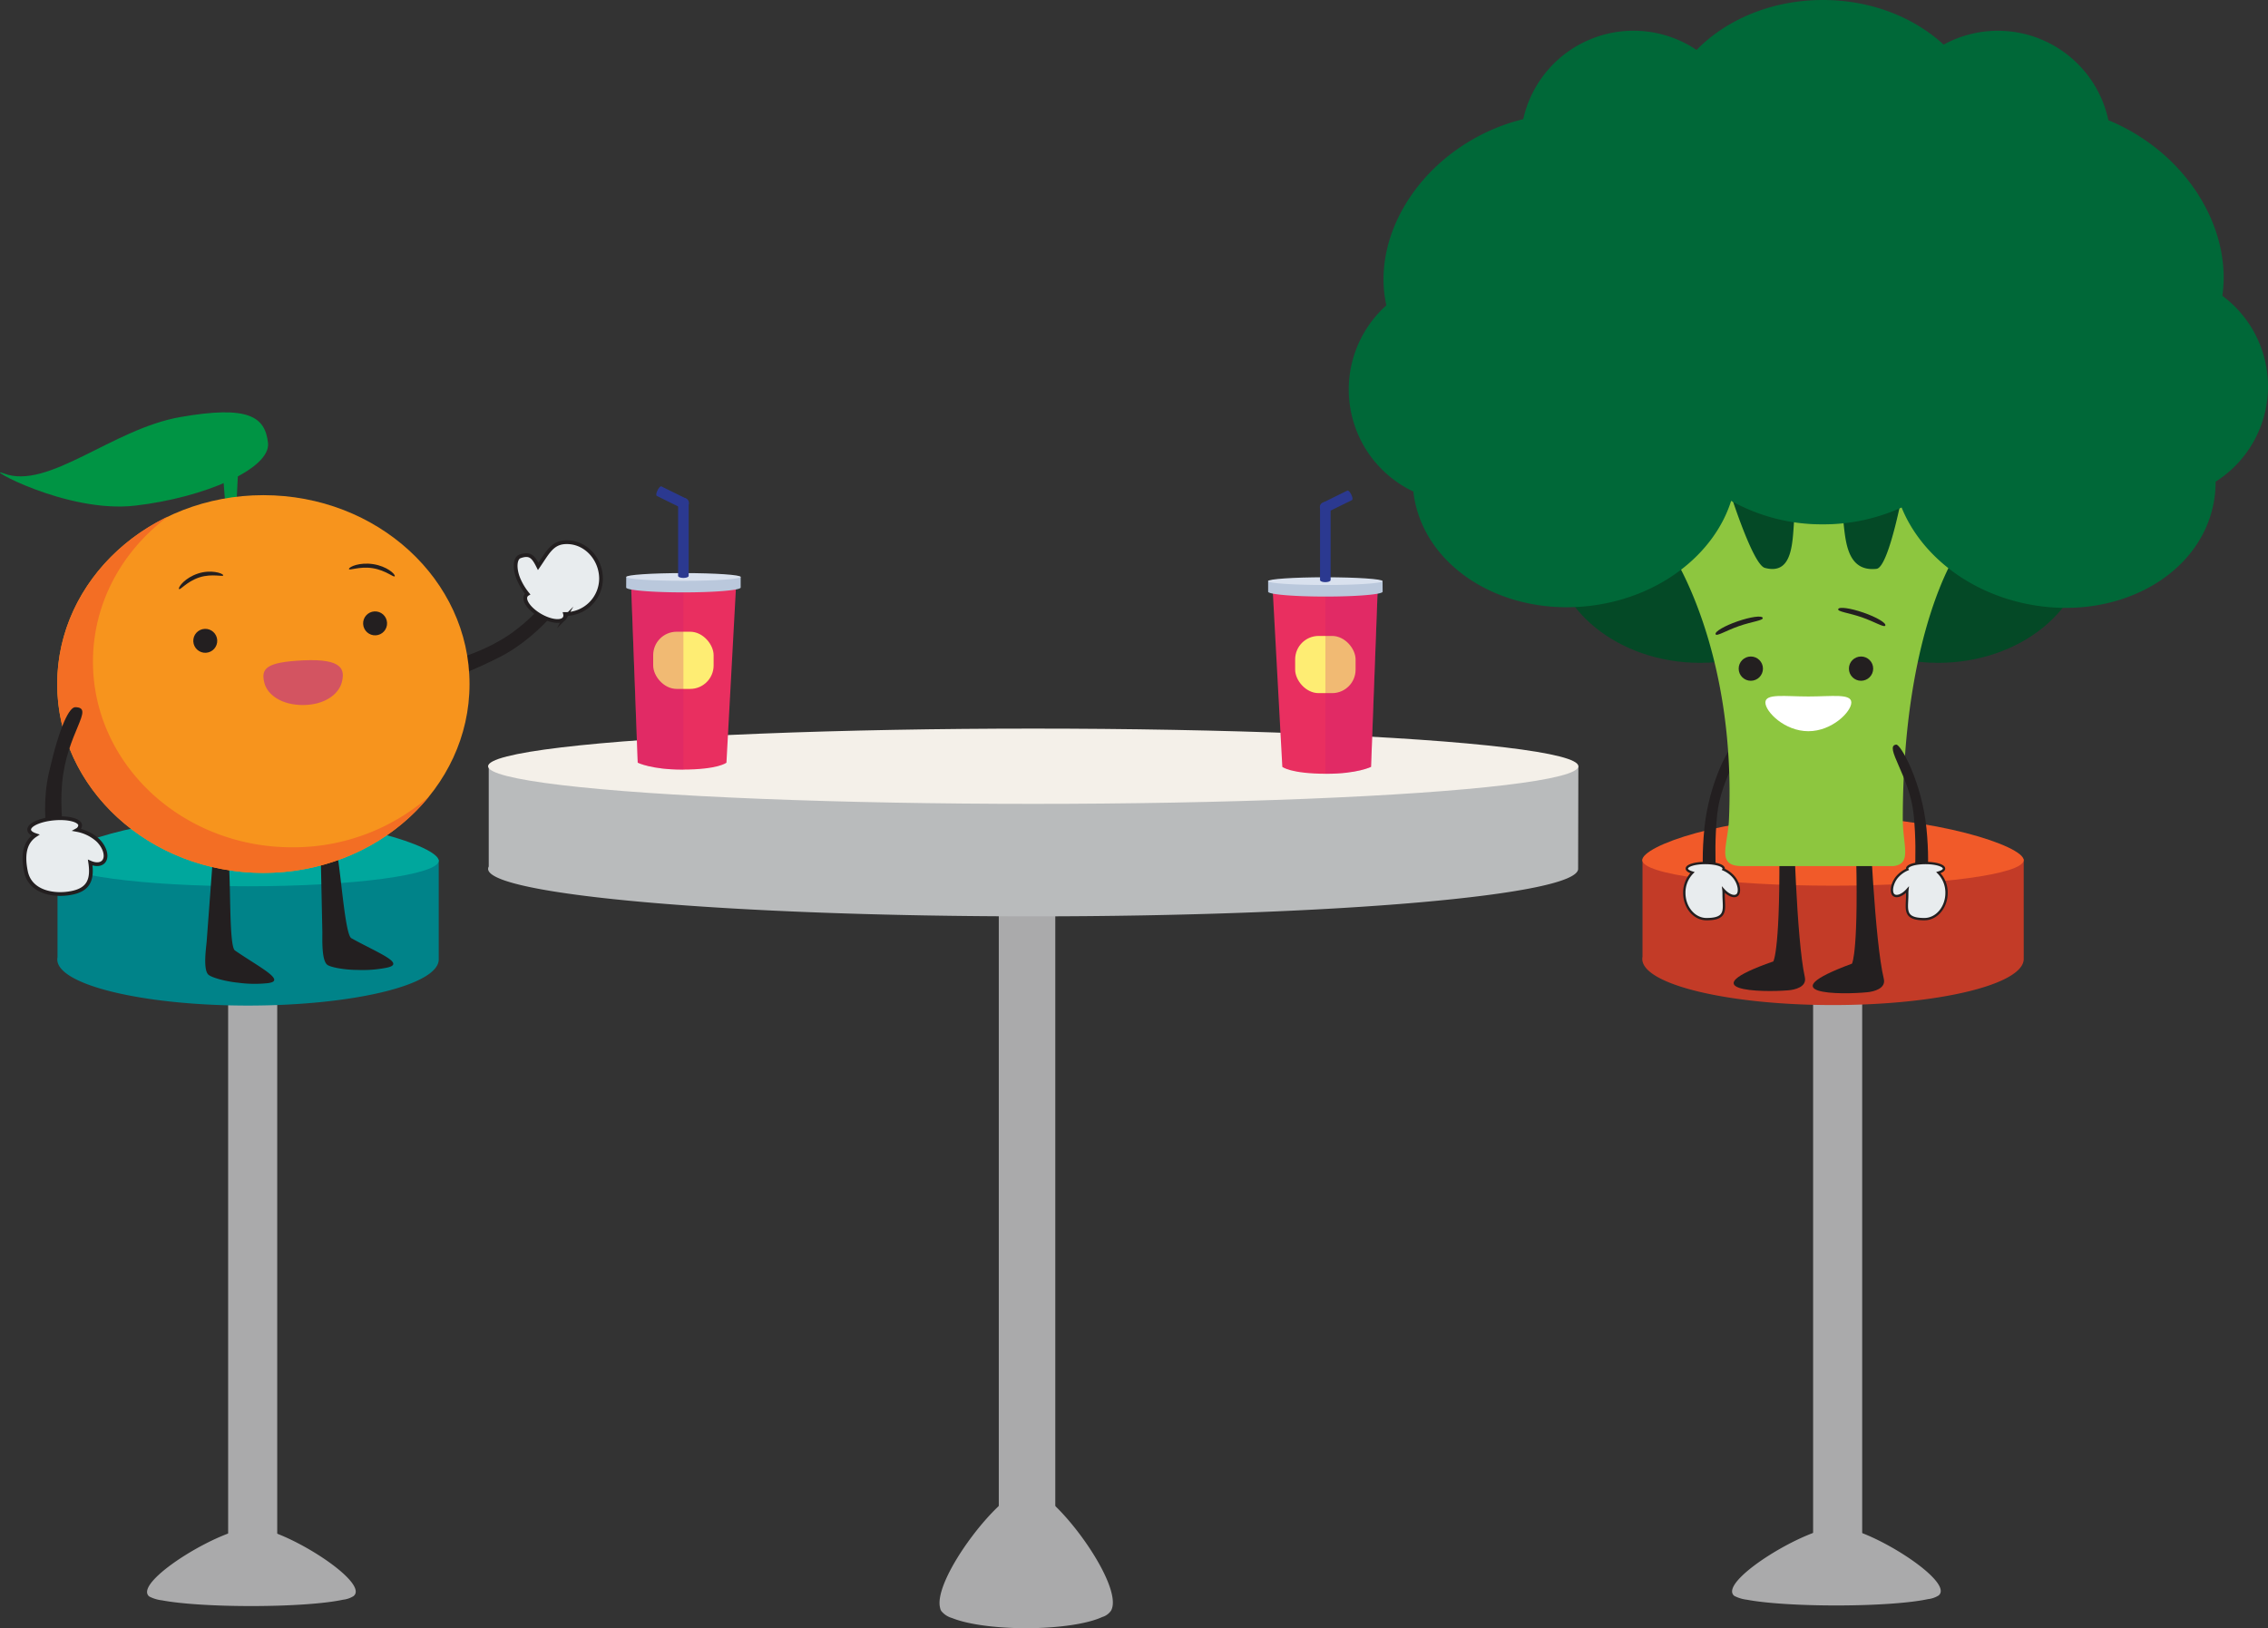 <svg xmlns="http://www.w3.org/2000/svg" viewBox="0 0 715.76 513.99"><rect x="0" y="0" width="715.76" height="513.99" fill="#333333" stroke="none"/><defs><style>.cls-1{isolation:isolate;}.cls-2{fill:#aaaaab;}.cls-3{fill:#c33b27;}.cls-4{fill:#f15a29;}.cls-5{fill:#008389;}.cls-6{fill:#00a79d;}.cls-7{fill:#231f20;}.cls-16,.cls-8{fill:#e8ecee;stroke:#231f20;stroke-miterlimit:10;}.cls-8{stroke-width:0.74px;}.cls-9{fill:#044926;}.cls-10{fill:#8dc63f;}.cls-11{fill:#006838;}.cls-12{fill:#fff;}.cls-13{fill:#b9bbbc;}.cls-14{fill:#f4f0e9;}.cls-15{fill:#009444;}.cls-16{stroke-width:1.18px;}.cls-17{fill:#f7941d;}.cls-18{fill:#f36e24;}.cls-19{fill:#d35461;}.cls-20{fill:#e92f60;}.cls-21{fill:#feed73;}.cls-22{fill:#c91977;opacity:0.24;mix-blend-mode:multiply;}.cls-23{fill:#bac8dc;}.cls-24{fill:#d9e1ee;}.cls-25{fill:#2b3990;}</style></defs><title>lunch_interview</title><g class="cls-1"><g id="Layer_2" data-name="Layer 2"><g id="Layer_2-2" data-name="Layer 2"><rect class="cls-2" x="572.2" y="301.17" width="15.49" height="193.56"/><path class="cls-2" d="M580,482.07c-9.74,0-36.31,16.2-33.1,21.24l0,0a1.47,1.47,0,0,0,.73.62,11.72,11.72,0,0,0,3.75,1.07c5.67,1.08,16.12,1.8,28.07,1.8,12.61,0,23.54-.8,29-2a7.85,7.85,0,0,0,3.35-1.15C617.15,499.29,589.67,482.07,580,482.07Z"/><path class="cls-3" d="M638.66,271.21H518.36V302a3.64,3.64,0,0,0-.07.71c0,8,26.95,14.56,60.19,14.56s60.19-6.52,60.19-14.56c0-.06,0-.11,0-.17h0Z"/><path class="cls-4" d="M638.66,271.52c0,4.45-26.95,8.07-60.19,8.07s-60.19-3.61-60.19-8.07,25.69-13.78,58.93-13.78S638.66,267.06,638.66,271.52Z"/><rect class="cls-2" x="72" y="301.36" width="15.49" height="193.56"/><path class="cls-2" d="M79.78,482.26c-9.74,0-36.31,16.2-33.1,21.24l0,0a1.47,1.47,0,0,0,.73.62,11.72,11.72,0,0,0,3.75,1.07c5.67,1.08,16.12,1.8,28.07,1.8,12.61,0,23.54-.8,29-2a7.85,7.85,0,0,0,3.35-1.15C116.95,499.48,89.47,482.26,79.78,482.26Z"/><path class="cls-5" d="M138.46,271.4H18.15v30.76a3.64,3.64,0,0,0-.07.71c0,8,26.95,14.56,60.19,14.56s60.19-6.52,60.19-14.56c0-.06,0-.11,0-.17h0Z"/><path class="cls-6" d="M138.46,271.7c0,4.45-26.95,8.07-60.19,8.07s-60.19-3.61-60.19-8.07S43.77,257.92,77,257.92,138.46,267.25,138.46,271.7Z"/><rect class="cls-2" x="315.21" y="254.09" width="17.83" height="228.46"/><path class="cls-7" d="M589.42,313.21c1.92-.2,5.84-1.14,5.09-4.23-2.89-11.9-4.44-49.76-4.44-49.76.07-3.18,2.88-13.8.32-13.86l-2.57,13.87c-2.56-.06-2.3,1.73-2.2,4.9,1.14,36.35-1.15,40.07-1.15,40.07C558,313.95,580.84,314.09,589.42,313.21Z"/><path class="cls-7" d="M564.42,312.61c1.93-.16,5.86-1,5.17-4.14-2.68-12-3.58-49.83-3.58-49.83.13-3.18,3.12-13.75.56-13.85l-2.8,13.83c-2.56-.1-2.33,1.69-2.28,4.87.52,36.36-1.84,40-1.84,40C533,312.81,555.83,313.34,564.42,312.61Z"/><path class="cls-7" d="M541.93,257.13c-1.55,15.56.94,22.21-1.91,25.71-1.69,2.08-3.58-6.71-2.14-21.3s8.13-26.63,9.55-26.49C551.47,235.45,543.12,245.1,541.93,257.13Z"/><path class="cls-8" d="M547.42,277.17a8.82,8.82,0,0,0-3.52-2.71.6.6,0,0,0,.08-.27c0-1-2.6-1.76-5.82-1.76s-5.82.79-5.82,1.76c0,.5.69.95,1.79,1.27a8.9,8.9,0,0,0-2.58,6.41c0,4.57,3.14,8.28,7,8.28,6.8,0,5.41-3.22,5.41-7.79,0-.5,0-1-.06-1.49,1.48,1.66,3.27,2.43,4.27,1.72S549,279.34,547.42,277.17Z"/><path class="cls-9" d="M611.67,133.52c-15.38,0-29,6-37.55,15.31-8.52-9.29-22.16-15.31-37.55-15.31-25.82,0-46.74,17-46.74,37.86s20.93,37.86,46.74,37.86c15.38,0,29-6,37.55-15.31,8.52,9.29,22.16,15.31,37.55,15.31,25.82,0,46.74-17,46.74-37.86S637.49,133.52,611.67,133.52Z"/><path class="cls-10" d="M597.59,273.4H549.75c-8.24,0-4.47-6.35-4.11-14.59,2.38-53.77-18.14-84.3-18.14-84.3,0-8.24,9.12-22.53,17.36-22.53,0,0,8,26.16,12.1,27.28,13.11,3.58,6.47-21.19,11.62-20.58a57,57,0,0,0,10.62,0c5.07-.37-1,22.38,13,20.89,4.14-.44,8.94-27.58,8.94-27.58,8.24,0,17,13.35,17,21.59,0,0-17.64,24.61-17.64,85.24C600.57,267.05,603.43,272.65,597.59,273.4Z"/><path class="cls-11" d="M715.76,122a35.59,35.59,0,0,0-14.4-28.62c2.43-16.77-6-35.88-23.07-48.24a61.23,61.23,0,0,0-12.9-7.18,35.66,35.66,0,0,0-52-23.87C604,5.43,590.43,0,575.29,0c-16.11,0-30.48,6.16-39.87,15.77a35.65,35.65,0,0,0-54.7,21.85,60.85,60.85,0,0,0-16.1,6.47C444,56,433.33,77.73,437.53,96.39a35.64,35.64,0,0,0,8.55,58.79c0,.12,0,.25,0,.37,2.92,23.22,28,39.18,56.12,35.65,21.72-2.73,38.84-16.33,44.13-33.09a58.72,58.72,0,0,0,28.94,7.41,59.54,59.54,0,0,0,24.86-5.32c5.95,14.72,20.91,26.85,40.12,30.56,27.78,5.37,53.9-8.9,58.34-31.88a35.44,35.44,0,0,0,.64-6.83A35.61,35.61,0,0,0,715.76,122Z"/><circle class="cls-7" cx="552.54" cy="211.07" r="3.83"/><circle class="cls-7" cx="587.33" cy="211.07" r="3.83"/><path class="cls-7" d="M595,197.44c-.28.82-3.33-1.16-7.44-2.58s-7.72-1.76-7.44-2.58,3.84-.32,7.95,1.1S595.26,196.62,595,197.44Z"/><path class="cls-7" d="M541.42,200.2c.28.82,3.33-1.16,7.44-2.58s7.72-1.76,7.44-2.58-3.84-.32-7.95,1.1S541.14,199.38,541.42,200.2Z"/><path class="cls-7" d="M603.93,257.13c1.55,15.56-.94,22.21,1.91,25.71,1.69,2.08,3.58-6.71,2.14-21.3s-8.13-26.63-9.55-26.49C594.39,235.45,602.74,245.1,603.93,257.13Z"/><path class="cls-8" d="M598.44,277.17a8.82,8.82,0,0,1,3.52-2.71.6.6,0,0,1-.08-.27c0-1,2.6-1.76,5.82-1.76s5.82.79,5.82,1.76c0,.5-.69.95-1.79,1.27a8.9,8.9,0,0,1,2.58,6.41c0,4.57-3.14,8.28-7,8.28-6.8,0-5.41-3.22-5.41-7.79,0-.5,0-1,.06-1.49-1.48,1.66-3.27,2.43-4.27,1.72S596.88,279.34,598.44,277.17Z"/><path class="cls-12" d="M584.26,221.76c0,2.92-6.07,9.06-13.56,9.06s-13.56-6.15-13.56-9.06,6.07-1.9,13.56-1.9S584.26,218.85,584.26,221.76Z"/><path class="cls-13" d="M498.12,241.89H154.24v31.65a1.51,1.51,0,0,0-.2.73c0,8.27,77,15,172,15s172-6.71,172-15a1.37,1.37,0,0,0,0-.17h0Z"/><ellipse class="cls-14" cx="326.08" cy="241.88" rx="172.04" ry="11.88"/><path class="cls-2" d="M324.23,469.89c-8.09,0-30.18,28.85-27.5,37.82l0,.06a2.3,2.3,0,0,0,.61,1.1,6.68,6.68,0,0,0,3.12,1.9c4.71,1.92,13.39,3.21,23.33,3.21,10.48,0,19.56-1.43,24.06-3.53a5.12,5.12,0,0,0,2.78-2C355.12,500.55,332.29,469.89,324.23,469.89Z"/><path class="cls-15" d="M1.23,149.46c-7.32-2.78,19.52,12.7,41.47,10.15s42.83-11.68,41.88-19.84-6-11.93-27.76-8.1C35.43,135.43,15.2,154.77,1.23,149.46Z"/><polygon class="cls-15" points="71.06 158.5 74.66 158.31 75.14 148.74 70.34 149.6 71.06 158.5"/><path class="cls-7" d="M160.62,200.42c13.41-9.11,17.17-21,20.39-16.9,1.11,1.4-9.17,16.87-23.68,24.09-14,7-20.15,8.06-21.27,6.66C132.11,209.29,147.21,209.53,160.62,200.42Z"/><path class="cls-16" d="M189.68,182.5c-.11-6.26-5.08-11.66-11.33-11.33-4.17.22-5.56,3.36-8.5,7.63-1.54-3.1-2.6-4.26-5.74-3.16-1.64.57-1.82,3.85-.47,7.12a19.61,19.61,0,0,0,2.87,4.75,1.55,1.55,0,0,0-.54.53c-.87,1.51,1.16,4.31,4.53,6.26s6.81,2.3,7.68.8a1.76,1.76,0,0,0,.15-1.27h0A11.23,11.23,0,0,0,189.68,182.5Z"/><path class="cls-7" d="M75.12,310.21c-3.72-.37-7.86-1.47-9.19-2.4-2-1.36-.84-8.78-.7-10.71l1.86-24.95c.14-1.93,2.27-1.42,4.89-1.22h0c1,5,.14,27.7,2.16,29.1,7.88,5.45,17,9.85,9.78,10.38A38.61,38.61,0,0,1,75.12,310.21Z"/><path class="cls-7" d="M112.83,306.18c-3.73,0-8-.71-9.38-1.51-2.08-1.17-1.68-8.66-1.72-10.59l-.53-25c0-1.93,2.12-1.63,4.76-1.68h0c1.45,4.88,2.77,27.56,4.92,28.76,8.36,4.67,17.88,8.18,10.72,9.4A38.61,38.61,0,0,1,112.83,306.18Z"/><ellipse class="cls-17" cx="83.12" cy="215.93" rx="65.06" ry="59.62"/><path class="cls-18" d="M92.19,267.47c-34.71,0-62.85-26.23-62.85-58.59,0-18.54,9.24-35.07,23.67-45.81C32.24,173,18.06,193,18.06,215.93c0,32.93,29.13,59.62,65.06,59.62,21.43,0,40.44-9.5,52.3-24.15A65.13,65.13,0,0,1,92.19,267.47Z"/><circle class="cls-7" cx="64.79" cy="202.29" r="3.78" transform="translate(-10.96 3.84) rotate(-3.13)"/><circle class="cls-7" cx="118.39" cy="196.77" r="3.78" transform="translate(-10.58 6.77) rotate(-3.13)"/><path class="cls-7" d="M70.44,181.57c.22.67-3.46-.63-7.53.7s-6.21,4.3-6.43,3.62,2-3.52,6-4.84S70.22,180.9,70.44,181.57Z"/><path class="cls-7" d="M110.13,179.58c-.11.7,3.22-.88,7.46-.22s6.88,3.2,7,2.5-2.55-3.11-6.79-3.77S110.24,178.88,110.13,179.58Z"/><path class="cls-19" d="M107.87,215.39c-1,3.79-5.4,7.11-12.14,7.17s-11.29-3.16-12.28-6.93c-1.22-4.66.6-6.6,12.14-7.17C108.51,207.82,108.82,211.61,107.87,215.39Z"/><path class="cls-7" d="M19.59,247.37c-1.45,16.15,4.65,30.21-.53,30.13-1.79,0-7.23-17.78-3.62-33.59,3.49-15.29,6.54-20.7,8.33-20.67C30.12,223.35,21,231.22,19.59,247.37Z"/><path class="cls-16" d="M30.91,265.26A13.49,13.49,0,0,0,24.35,262a1.85,1.85,0,0,0,.95-1.52c-.15-1.57-3.87-2.51-8.31-2.1s-7.92,2-7.78,3.6c.06.69.82,1.26,2,1.65-2.58,1.69-4.41,4.93-3,11.59,1.37,6.39,8.72,7.74,14.26,6.67,5.26-1,6.86-3.92,6-9.6,1.64.72,3.21.7,4.12-.2C34,270.7,33.28,267.62,30.91,265.26Z"/><path class="cls-20" d="M432.69,242.08s-4.36,2.18-14,2.18c-11.45,0-14-2.18-14-2.18l-3.07-56.46H434.8Z"/><rect class="cls-21" x="408.74" y="200.75" width="19.07" height="18.05" rx="7.4" ry="7.4"/><path class="cls-22" d="M418.28,186.1v58.15h.43c9.62,0,14-2.18,14-2.18l2.09-56Z"/><path class="cls-23" d="M436.32,183.45H400.21v3.26a.15.15,0,0,0,0,.07c0,.85,8.09,1.54,18.07,1.54s18.07-.69,18.07-1.54v0h0Z"/><ellipse class="cls-24" cx="418.25" cy="183.45" rx="18.07" ry="1.22"/><path class="cls-25" d="M419.93,183.06V160.14a1.68,1.68,0,0,0-1.67-1.67h0a1.68,1.68,0,0,0-1.67,1.67v22.92C416.59,184,419.93,184,419.93,183.06Z"/><path class="cls-25" d="M425.18,154.88l-7.89,3.89a1.57,1.57,0,0,0-.54,2.13h0a1.57,1.57,0,0,0,2,.87l7.89-3.89C427.36,157.53,425.88,154.53,425.18,154.88Z"/><path class="cls-20" d="M201.26,240.76s4.36,2.18,14,2.18c11.45,0,14-2.18,14-2.18l3.07-56.46H199.15Z"/><rect class="cls-21" x="206.15" y="199.43" width="19.07" height="18.05" rx="7.4" ry="7.4" transform="translate(431.36 416.9) rotate(-180)"/><path class="cls-22" d="M215.68,184.78v58.15h-.43c-9.62,0-14-2.18-14-2.18l-2.09-56Z"/><path class="cls-23" d="M197.63,182.13h36.12v3.26a.15.15,0,0,1,0,.07c0,.85-8.09,1.54-18.07,1.54s-18.07-.69-18.07-1.54v0h0Z"/><ellipse class="cls-24" cx="215.7" cy="182.13" rx="18.07" ry="1.22"/><path class="cls-25" d="M214,181.74V158.82a1.68,1.68,0,0,1,1.67-1.67h0a1.68,1.68,0,0,1,1.67,1.67v22.92C217.37,182.66,214,182.66,214,181.74Z"/><path class="cls-25" d="M208.77,153.56l7.89,3.89a1.57,1.57,0,0,1,.54,2.13h0a1.57,1.57,0,0,1-2,.87l-7.89-3.89C206.59,156.21,208.07,153.21,208.77,153.56Z"/></g></g></g></svg>